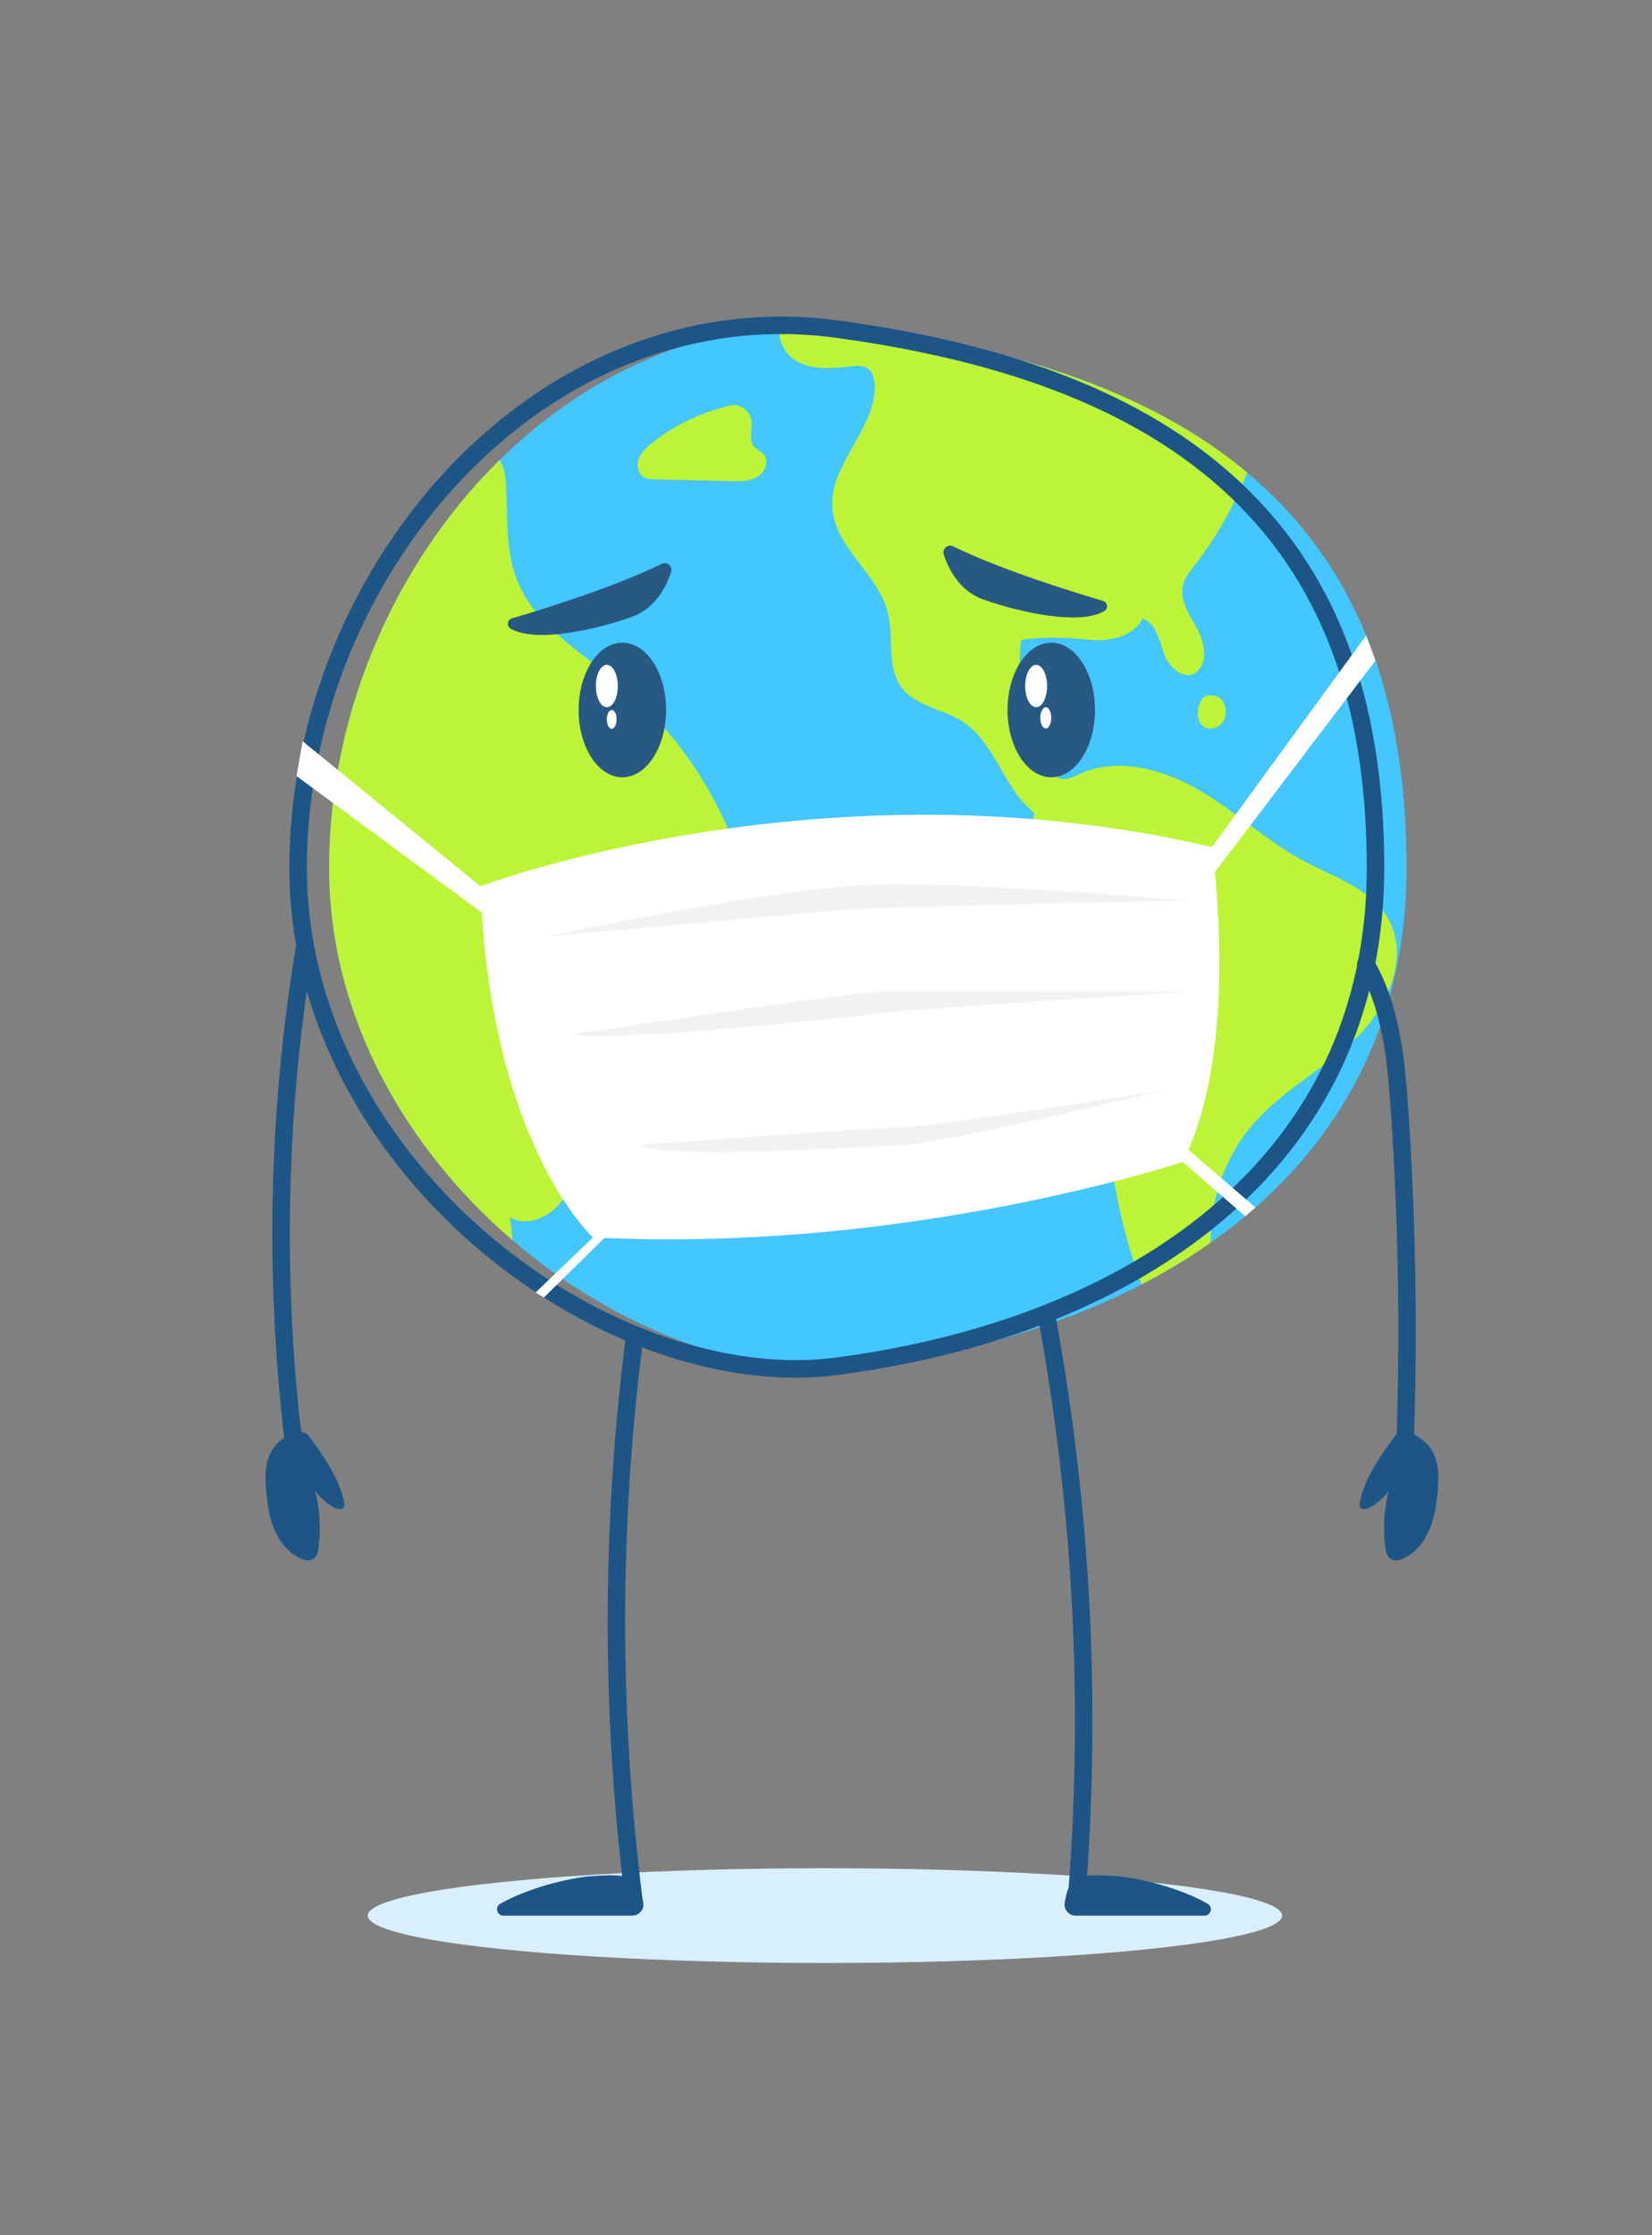 <?xml version="1.0" encoding="utf-8"?>
<!-- Generator: Adobe Illustrator 25.2.0, SVG Export Plug-In . SVG Version: 6.00 Build 0)  -->
<svg version="1.1" id="_x34_04" xmlns="http://www.w3.org/2000/svg" xmlns:xlink="http://www.w3.org/1999/xlink" x="0px" y="0px"
	 viewBox="0 0 850 1150" style="enable-background:new 0 0 850 1150;" xml:space="preserve">
<rect x="0" y="0" width="850" height="1150" fill="#808080" stroke="none"/>
<style type="text/css">
	.st0{fill:#D9EFFE;}
	.st1{clip-path:url(#XMLID_3_);fill:#BDF437;}
	.st2{fill:#1D5586;}
	.st3{fill:#BDF437;}
	.st4{fill:#FFFFFF;}
	.st5{fill:#F1F2F2;}
	.st6{fill:#285982;}
	.st7{fill:none;stroke:#1D5586;stroke-width:9;stroke-miterlimit:10;}
</style>
<g>
	<ellipse class="st0" cx="424.46" cy="985.56" rx="235.25" ry="24.38"/>
	<g>
		<g>
			<defs>
				<path id="XMLID_1_" d="M723.71,446.47c0,153.08-125.4,236.52-277.18,256.45c-118.45,15.56-277.18-103.37-277.18-256.45
					s125.49-297.75,277.18-277.18C647.2,196.5,723.71,293.39,723.71,446.47z"/>
			</defs>
			<use xlink:href="#XMLID_1_"  style="overflow:visible;fill:#44C6FF;"/>
			<clipPath id="XMLID_3_">
				<use xlink:href="#XMLID_1_"  style="overflow:visible;"/>
			</clipPath>
			<path class="st1" d="M403.51,163.23c-6.01,7.09-0.99,18.88,7.29,23.1c8.28,4.22,18.14,3.16,27.37,2.13
				c2.63-0.29,5.46-0.54,7.75,0.78c3.16,1.82,4.14,5.93,4.16,9.57c0.11,22.5-23.65,40.42-21.83,62.84
				c1.66,20.41,23.64,33.69,28.57,53.57c3.19,12.84-0.86,27.93,7.08,38.51c7.25,9.66,21.13,10.93,31.29,17.47
				c16.93,10.9,21.18,34.65,37.03,47.06c-4.01,16.73-5.83,37.46-5.02,54.64c0.81,17.18,7.15,34.88,20.58,45.63
				c6.48,5.19,14.69,8.97,18.44,16.38c2.7,5.34,2.53,11.62,2.48,17.6c-0.36,42.61,8.22,85.27,25.02,124.43
				c3.93,9.16,10.78,19.63,20.7,18.65c7.91-0.79,13.19-9.12,13.85-17.04c0.66-7.92-1.98-15.69-3.58-23.48
				c-5.58-27.25,2.41-56.94,20.91-77.71c15.2-17.07,36.34-27.75,52.64-43.78c16.29-16.03,27.3-41.96,15.6-61.6
				c-8.82-14.81-26.93-20.5-42.17-28.56c-19.33-10.23-35.48-25.6-54.32-36.69s-42.68-17.6-62.46-8.28
				c-3.21,1.51-6.94,3.43-10.07,1.76c-1.37-0.73-2.32-2.04-3.2-3.33c-13.3-19.6-19.17-44.11-16.22-67.61
				c10.65-1.76,23.4-1.41,34.13-0.2c10.73,1.21,23.47-1.27,28.39-10.87c6.91,2.6,8.56,11.3,11.05,18.25
				c2.48,6.95,10.53,14.04,16.33,9.48c6.6-4.8,4.61-15.18,0.69-22.34c-3.92-7.16-9.29-14.79-7.27-22.7c0.96-3.76,3.5-6.88,5.87-9.95
				c12.85-16.57,22.95-35.25,29.78-55.07c1.45-4.2,2.77-8.7,1.8-13.04c-1.1-4.94-4.94-8.74-8.7-12.12
				C575.98,155.51,482.97,140.48,403.51,163.23z"/>
			<path class="st1" d="M265.87,298.08c9.02,23.38,32.54,37.09,51.92,52.96c36.57,29.96,61.99,73.24,70.34,119.78
				c3.67,20.45,1.82,45.87-16.39,55.87c-8.68,4.77-19.1,4.71-29,4.54c-12.67-0.22-25.33-0.45-38-0.67
				c-3.54-0.06-7.27-0.08-10.34,1.69c-4.21,2.43-6.02,7.56-6.65,12.38c-1.53,11.67,1.89,23.34,4.41,34.85
				c2.52,11.5,4.05,24-0.93,34.67c-4.98,10.67-18.76,17.94-29,12.12c2.7,13.52,1.82,27.73-2.52,40.82
				c-29.3-19.01-57.65-39.5-84.89-61.36c-12.77-10.25-25.49-21.01-34.53-34.66c-19-28.71-19.04-66.19-11.72-99.84
				c7.33-33.64,21.22-65.61,28.16-99.33c6.65-32.29,7.19-66.88,23.55-95.5c10.57-18.5,27.73-33.3,47.47-41.28
				c7.2-2.91,16.91-6.07,24.44-2.5c8.97,4.25,8.1,16.17,8.39,24.5C261.09,270.83,260.85,285.05,265.87,298.08z"/>
			<path class="st1" d="M353.56,554.29c-3.21,5.04-3.2,11.58-1.57,17.33c1.62,5.75,4.68,10.97,7.32,16.34
				c4.49,9.14,7.83,18.84,9.89,28.81c0.35,1.68,0.74,3.5,2.07,4.58c2.76,2.26,6.81-0.43,8.93-3.29c6.13-8.28,8.25-18.77,10.21-28.89
				c1.8-9.27,3.59-18.53,5.39-27.8c1.15-5.92,1.93-13.02-2.55-17.06c-4.65-4.19-11.44-2.32-16.76-0.77
				c-5.42,1.58-11.01,1.91-16.09,4.63C357.66,549.64,355.23,551.66,353.56,554.29z"/>
			<path class="st1" d="M621.25,357.87c-2.71,0.46-4.13,3.48-4.65,6.18c-0.61,3.21-0.43,6.93,1.94,9.18
				c2.66,2.52,7.37,1.96,9.86-0.74c2.48-2.7,2.84-6.92,1.47-10.32C628.45,358.67,624.96,357.23,621.25,357.87"/>
		</g>
		<path class="st2" d="M409.28,708.79c-23.89,0-49.34-4.75-74.76-14.05c-32.62-11.93-64.44-31.03-92.03-55.23
			c-27.95-24.51-51.15-54.05-67.11-85.4c-17.58-34.55-26.5-70.76-26.5-107.63c0-42.01,9.48-85,27.41-124.32
			c17.61-38.6,43.06-73.11,73.6-99.79c52.46-45.83,116.85-66.26,181.27-57.53c99.42,13.48,170.24,43.82,216.51,92.75
			c43.45,45.95,64.57,107.74,64.57,188.89c0,37.66-7.54,72.58-22.4,103.78c-13.97,29.33-34.45,55.5-60.87,77.81
			c-48.94,41.32-117.35,68.75-197.83,79.32C424.05,708.32,416.74,708.79,409.28,708.79z M402.02,171.86
			c-52.28,0-103.34,19.83-146.2,57.28c-29.59,25.85-54.25,59.3-71.33,96.75c-17.4,38.16-26.6,79.85-26.6,120.58
			c0,35.44,8.59,70.28,25.52,103.55c15.45,30.35,37.93,58.95,65.03,82.72c48.37,42.43,108.28,67.03,161.01,67.04
			c6.99,0,13.84-0.43,20.53-1.31c78.76-10.35,145.57-37.07,193.19-77.27c25.44-21.47,45.13-46.64,58.55-74.8
			c14.29-29.99,21.53-63.61,21.53-99.91c0-78.74-20.32-138.5-62.11-182.7c-44.8-47.38-113.88-76.83-211.18-90.02
			C420.63,172.49,411.3,171.86,402.02,171.86z"/>
		<path class="st3" d="M335.35,228.04c-2.74,2.21-5.46,4.71-6.69,8c-1.24,3.3-0.51,7.58,2.5,9.41c1.74,1.06,3.89,1.14,5.93,1.19
			c13.12,0.31,26.25,0.62,39.37,0.93c4.68,0.11,9.68,0.13,13.6-2.41c3.93-2.54,5.83-8.7,2.48-11.96c-1.3-1.27-3.14-1.89-4.39-3.21
			c-3.37-3.56-0.68-9.42-1.64-14.22c-0.69-3.47-3.58-6.21-6.94-7.14c-3.15-0.87-6.59,0.73-9.62,1.58
			c-7.98,2.25-15.67,5.52-22.83,9.72C343,222.33,339.06,225.04,335.35,228.04z"/>
	</g>
	<g>
		<path class="st4" d="M625.09,448.68L625.09,448.68l82.66-108.86l-4.85-12.87l-79.33,108.86
			c-199.03-46.82-376.37,20.14-376.37,20.14l-91.48-74.59l-3.15,17.93l95.31,70.21l-0.01-0.24
			c7.72,122.71,57.24,167.38,57.24,167.38l-29.54,28.34l4.26,2.59l31.16-30.65c160.22,6.96,297.54-39.16,297.54-39.16l32.19,27.99
			l5.28-4.52l-34.54-29.66C631.91,544.91,627.9,476.79,625.09,448.68z"/>
		<path class="st5" d="M280.47,481.89c0,0,116.45-24.65,166.05-26.7c49.61-2.05,164.63,8.22,164.63,8.22s-157.64,2.81-181,5
			C406.79,470.59,280.47,481.89,280.47,481.89z"/>
		<path class="st5" d="M328.08,589.16c0,0,121.2-9.09,135.34-9.09c14.14,0,135.36-19.19,135.36-19.19s-113.26,27.55-135.35,28.28
			C441.34,589.9,347.24,596.69,328.08,589.16z"/>
		<path class="st5" d="M294.41,532.25c0,0,144.84-22.21,160.81-22.03c15.97,0.18,155.94,0,155.94,0s-147.36,9.25-158.37,11.02
			C441.77,523,314.26,536.46,294.41,532.25z"/>
	</g>
	<g>
		<g>
			<ellipse class="st6" cx="540.9" cy="365.27" rx="22.5" ry="34.63"/>
			<path class="st4" d="M538.77,352.96c0,6.03-2.52,10.91-5.64,10.91c-3.11,0-5.64-4.89-5.64-10.91s2.52-10.91,5.64-10.91
				C536.24,342.05,538.77,346.94,538.77,352.96z"/>
			<path class="st4" d="M540.9,369.33c0,3.01-1.26,5.46-2.82,5.46c-1.56,0-2.82-2.44-2.82-5.46c0-3.01,1.26-5.46,2.82-5.46
				C539.64,363.88,540.9,366.32,540.9,369.33z"/>
		</g>
		<g>
			<ellipse class="st6" cx="320.22" cy="365.27" rx="22.5" ry="34.63"/>
			<path class="st4" d="M317.88,352.96c0,6.03-2.52,10.91-5.64,10.91c-3.11,0-5.64-4.89-5.64-10.91s2.52-10.91,5.64-10.91
				C315.36,342.05,317.88,346.94,317.88,352.96z"/>
			<path class="st4" d="M317.26,370.12c0,2.68-1.12,4.85-2.51,4.85c-1.38,0-2.51-2.17-2.51-4.85c0-2.68,1.12-4.85,2.51-4.85
				C316.14,365.27,317.26,367.44,317.26,370.12z"/>
		</g>
		<path class="st6" d="M263.41,318.15c13.35-3.92,51.99-15.71,77-28.04c2.81-1.39,5.89,1.31,4.89,4.28
			c-2.55,7.64-8.22,18.71-20.22,22.99c-19.47,6.94-49.93,13.44-62.38,6.01C260.56,322.1,261.01,318.85,263.41,318.15z"/>
		<path class="st6" d="M567.49,309.14c-13.35-3.92-51.99-15.71-77-28.04c-2.81-1.39-5.89,1.31-4.89,4.28
			c2.55,7.64,8.22,18.71,20.22,22.99c19.47,6.94,49.93,13.44,62.38,6.01C570.35,313.09,569.89,309.84,567.49,309.14z"/>
	</g>
	<path class="st7" d="M719.79,763.84"/>
	<g>
		<path class="st2" d="M331.38,685.43l-8.92-1.17c-12.23,93.17-13.01,187.58-2.35,280.91c-3.57-0.52-8.47-0.44-15.29,0.06
			c-12.78,0.94-33.83,6.4-47.47,14.29c-2.87,1.66-1.67,6.05,1.65,6.05h66.38c2.76,0,4.99-1.96,5.53-4.48l0.2-0.03
			c-0.03-0.24-0.06-0.47-0.09-0.71c0.04-0.47,0.02-0.95-0.07-1.43c-0.11-0.64-0.23-1.24-0.34-1.83
			C318.42,880.28,318.68,782.18,331.38,685.43z"/>
		<path class="st2" d="M621.43,979.51c-13.64-7.89-34.69-13.35-47.47-14.29c-6.41-0.47-11.11-0.57-14.62-0.15
			c6.75-97.73,1.04-196.02-17.04-292.33l-8.85,1.66c18.34,97.73,23.86,197.51,16.43,296.65c-0.91,2.03-1.48,4.62-2.06,7.87
			c-0.62,3.46,2.06,6.64,5.58,6.64h66.38C623.09,985.56,624.29,981.17,621.43,979.51z"/>
	</g>
	<g>
		<path class="st2" d="M159.09,739.02c-1.05-1.44-2.51-2.13-4.16-2.27c-9.51-83.07-7.37-166.96,6.39-249.45
			c0.41-2.45-1.25-4.77-3.7-5.18c-2.46-0.4-4.77,1.25-5.18,3.7c-14,83.97-16.08,169.37-6.22,253.91c-2.73,1.85-5.15,4.33-6.5,6.74
			c-3.65,6.49-3.42,14.4-2.66,21.8c0.68,6.6,1.72,13.26,4.41,19.32c2.68,6.07,7.18,11.55,13.24,14.25c1.94,0.86,4.26,1.41,6.12,0.4
			c2.21-1.2,2.86-4.03,3.15-6.53c1.09-9.42,0.63-19.72-1.95-28.85c2.58,3.59,5.97,6.6,9.85,8.74c1.63,0.9,4.1,1.43,5.01-0.2
			c0.41-0.75,0.28-1.67,0.11-2.5C174.46,760.28,166.67,749.43,159.09,739.02z"/>
		<path class="st2" d="M736.95,746.47c-1.82-3.23-5.53-6.57-9.35-8.38c1.77-55.88,0.75-112.25-3.05-167.9
			c-1.86-27.27-4.63-53.64-17.88-76.54c-1.24-2.15-4-2.89-6.15-1.64c-2.15,1.24-2.89,4-1.64,6.15
			c12.28,21.24,14.91,46.48,16.7,72.65c3.79,55.41,4.8,111.52,3.03,167.15c-0.37,0.3-0.72,0.65-1.02,1.07
			c-7.58,10.41-15.36,21.26-17.91,33.89c-0.17,0.84-0.3,1.76,0.11,2.5c0.9,1.63,3.38,1.1,5.01,0.2c3.87-2.14,7.26-5.15,9.85-8.74
			c-2.57,9.13-3.04,19.43-1.95,28.85c0.29,2.5,0.94,5.33,3.15,6.53c1.86,1.01,4.19,0.46,6.12-0.4c6.06-2.7,10.56-8.19,13.24-14.25
			c2.68-6.07,3.73-12.72,4.41-19.32C740.37,760.86,740.6,752.95,736.95,746.47z"/>
	</g>
</g>
</svg>
